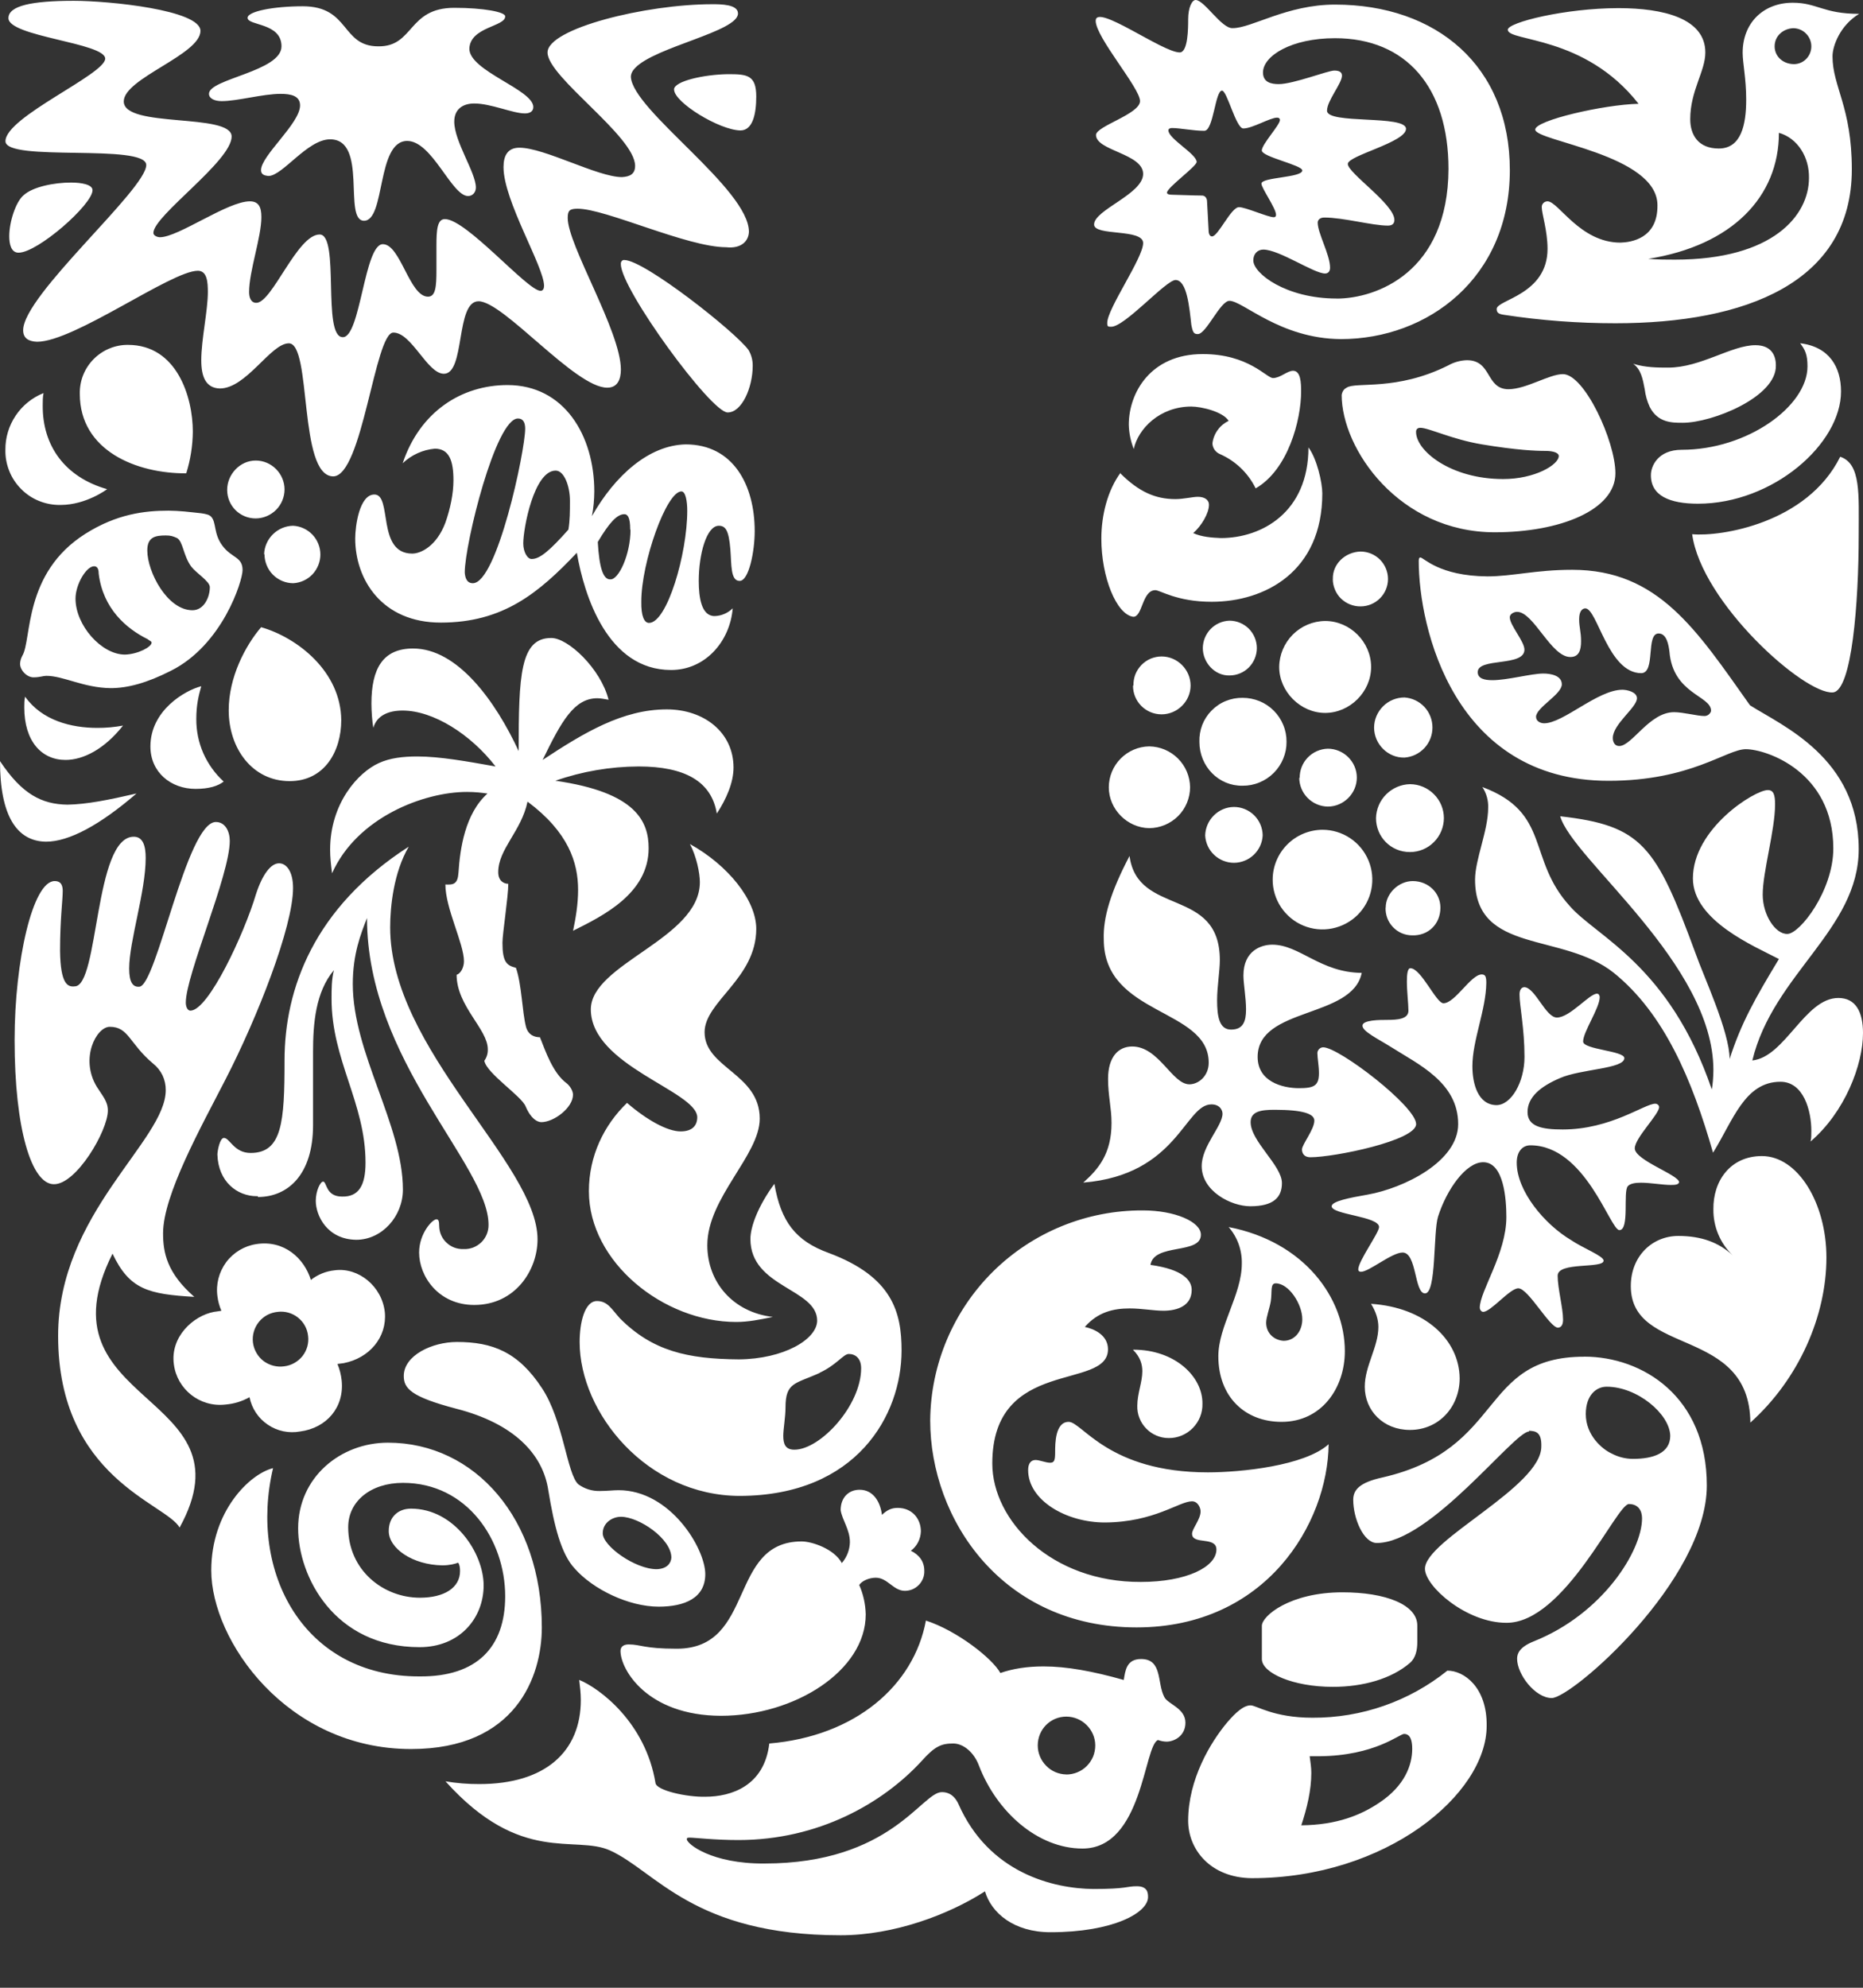<svg width="30" height="32" viewBox="0 0 30 32" fill="none" xmlns="http://www.w3.org/2000/svg">
<rect x="0" y="0" width="30" height="32" fill="#333333" stroke="none"/>
<path d="M27.249 8.6C27.398 9.7 29.056 11.184 29.516 11.147C29.82 11.121 29.931 9.713 29.931 8.601C29.931 7.968 29.97 7.464 29.633 7.353C29.1 8.428 27.702 8.643 27.249 8.6ZM27.343 8.109C28.547 8.109 29.646 7.149 29.646 6.302C29.646 5.913 29.46 5.582 28.988 5.526C29.069 5.633 29.106 5.708 29.106 5.899C29.106 6.539 28.137 7.241 27.081 7.241C26.696 7.241 26.585 7.507 26.585 7.643C26.578 7.981 26.888 8.109 27.343 8.109ZM27.088 6.806C26.926 6.806 26.696 6.806 26.566 6.552C26.524 6.461 26.497 6.365 26.485 6.266C26.455 6.104 26.424 5.943 26.299 5.856C26.498 5.918 26.696 5.918 26.864 5.918C27.386 5.918 27.883 5.557 28.267 5.557C28.523 5.557 28.597 5.72 28.597 5.882C28.61 6.391 27.571 6.806 27.1 6.806H27.088ZM1.203 15.879C1.594 15.879 1.515 13.47 2.154 13.47C2.303 13.47 2.346 13.619 2.346 13.811C2.346 14.357 2.08 15.152 2.08 15.593C2.08 15.816 2.141 15.892 2.241 15.885C2.52 15.885 3.004 13.233 3.476 13.233C3.626 13.233 3.7 13.383 3.7 13.537C3.7 14.09 2.992 15.692 2.992 16.14C2.992 16.214 3.023 16.27 3.066 16.27C3.358 16.27 3.936 15.022 4.122 14.395C4.228 14.07 4.364 13.898 4.494 13.898C4.612 13.898 4.719 14.028 4.719 14.295C4.719 14.922 4.141 16.388 3.632 17.376C3.24 18.139 2.626 19.238 2.626 19.854C2.626 20.164 2.687 20.492 3.129 20.878C2.389 20.834 2.085 20.76 1.812 20.182C0.576 22.641 4.097 22.406 2.892 24.592C2.675 24.2 0.936 23.796 0.936 21.505C0.936 19.524 2.669 18.369 2.669 17.549C2.67 17.467 2.652 17.386 2.617 17.311C2.581 17.237 2.529 17.172 2.464 17.121C2.08 16.798 2.073 16.53 1.768 16.53C1.551 16.53 1.284 17.041 1.558 17.494C1.651 17.643 1.737 17.73 1.737 17.878C1.737 18.203 1.228 19.071 0.867 19.064C0.508 19.064 0.235 18.177 0.235 16.742C0.235 15.47 0.527 14.184 0.88 14.184C0.987 14.184 1.01 14.259 1.01 14.344C1.01 14.494 0.967 14.799 0.967 15.308C0.974 15.848 1.092 15.892 1.203 15.879ZM4.153 19.27C4.637 19.27 5.041 18.909 5.041 18.114V16.934C5.041 16.481 5.08 15.972 5.377 15.618C5.339 15.767 5.339 15.93 5.339 16.078C5.339 17.07 5.886 17.755 5.886 18.717C5.886 19.078 5.781 19.27 5.507 19.263C5.241 19.263 5.265 19.022 5.203 19.022C5.159 19.022 5.085 19.17 5.085 19.332C5.085 19.567 5.265 19.952 5.736 19.959C6.152 19.959 6.488 19.58 6.488 19.151C6.488 18.108 5.681 16.954 5.681 15.841C5.681 15.357 5.81 15.034 5.91 14.779C5.91 17.077 7.867 18.754 7.867 19.716C7.868 19.769 7.858 19.821 7.838 19.87C7.818 19.919 7.788 19.963 7.75 20C7.712 20.036 7.667 20.065 7.618 20.084C7.568 20.102 7.516 20.111 7.463 20.108C7.413 20.11 7.363 20.102 7.315 20.084C7.268 20.066 7.225 20.039 7.189 20.004C7.152 19.97 7.123 19.928 7.103 19.882C7.083 19.836 7.073 19.786 7.072 19.736C7.072 19.654 7.059 19.629 7.028 19.629C6.961 19.629 6.749 19.859 6.749 20.164C6.749 20.548 7.061 21.008 7.637 21.008C8.295 21.008 8.656 20.45 8.656 19.952C8.656 18.735 6.283 16.897 6.283 14.929C6.283 14.594 6.339 14.046 6.582 13.63C5.054 14.612 4.582 15.922 4.582 17.07C4.582 18.065 4.543 18.561 4.035 18.561C3.768 18.561 3.7 18.319 3.606 18.319C3.539 18.319 3.501 18.531 3.501 18.587C3.514 19.022 3.818 19.257 4.135 19.257H4.153V19.27ZM25.168 6.023C24.945 6.023 24.579 6.266 24.287 6.266C23.921 6.26 24.027 5.799 23.622 5.799C23.518 5.802 23.415 5.83 23.324 5.881C22.486 6.302 21.833 6.141 21.685 6.241C21.648 6.26 21.617 6.291 21.605 6.358C21.605 7.228 22.529 8.569 24.07 8.569C25.125 8.569 26.013 8.209 26.013 7.619C26.013 7.105 25.515 6.023 25.168 6.023ZM24.206 7.712C23.356 7.712 22.797 7.253 22.803 6.949C22.803 6.911 22.828 6.887 22.871 6.887C23.008 6.887 23.381 7.074 23.865 7.154C24.43 7.248 24.735 7.259 24.883 7.259C25.032 7.259 25.101 7.297 25.101 7.34C25.101 7.482 24.717 7.712 24.206 7.712ZM4.397 23.635C4.018 23.729 3.402 24.331 3.402 25.281C3.402 26.411 4.62 28.157 6.619 28.157C8.308 28.157 8.725 26.988 8.725 26.2C8.725 24.454 7.65 23.225 6.247 23.225C5.483 23.225 4.801 23.783 4.801 24.604C4.801 25.373 5.378 26.517 6.757 26.517C7.402 26.517 7.788 26.05 7.788 25.523C7.788 25.001 7.315 24.287 6.619 24.287C6.409 24.287 6.26 24.423 6.26 24.648C6.26 24.927 6.644 25.193 7.123 25.2C7.24 25.2 7.333 25.175 7.377 25.157C7.403 25.188 7.408 25.244 7.408 25.293C7.408 25.56 7.154 25.721 6.762 25.721C6.173 25.721 5.607 25.28 5.607 24.585C5.607 24.17 5.968 23.872 6.489 23.872C7.52 23.872 8.135 24.791 8.135 25.697C8.135 26.517 7.681 26.995 6.757 26.988C4.893 26.995 4 25.318 4.397 23.635ZM18.748 27.318C18.63 27.093 18.722 26.708 18.375 26.708C18.139 26.708 18.121 26.895 18.096 27.045C17.592 26.903 17.177 26.827 16.804 26.827C16.537 26.827 16.307 26.864 16.109 26.933C15.979 26.696 15.408 26.25 14.91 26.089C14.717 27.131 13.78 27.95 12.388 28.068C12.308 28.753 11.774 28.925 11.357 28.925C11.059 28.932 10.581 28.826 10.556 28.708C10.396 27.727 9.65 27.175 9.327 27.044C9.34 27.149 9.353 27.262 9.353 27.367C9.353 28.198 8.782 28.721 7.719 28.721C7.536 28.722 7.354 28.707 7.174 28.677C8.39 30.031 9.258 29.534 9.824 29.79C10.563 30.125 11.165 31.155 13.537 31.155C14.4 31.155 15.283 30.82 15.861 30.448C15.964 30.796 16.325 31.106 16.916 31.106C17.922 31.106 18.487 30.794 18.487 30.54C18.487 30.473 18.48 30.366 18.306 30.366C18.132 30.366 18.157 30.41 17.605 30.41C16.965 30.404 15.922 30.156 15.432 29.038C15.344 28.851 15.208 28.851 15.165 28.851C14.842 28.851 14.344 30 12.309 30C11.457 30.006 11.06 29.683 11.06 29.609C11.06 29.596 11.06 29.583 11.103 29.583C11.184 29.583 11.5 29.622 11.892 29.622C13.177 29.622 14.215 29.032 14.842 28.349C15.058 28.106 15.165 28.068 15.351 28.068C15.513 28.068 15.687 28.211 15.766 28.429C16.052 29.169 16.711 29.759 17.431 29.759C18.405 29.759 18.418 28.094 18.648 28.012C18.692 28.028 18.738 28.037 18.785 28.038C18.902 28.038 19.089 27.951 19.089 27.733C19.089 27.497 18.803 27.435 18.748 27.318ZM17.171 28.566C17.048 28.564 16.931 28.514 16.846 28.426C16.76 28.339 16.711 28.222 16.711 28.099C16.711 27.84 16.916 27.635 17.171 27.635C17.425 27.635 17.637 27.845 17.637 28.099C17.637 28.161 17.625 28.222 17.602 28.279C17.578 28.336 17.544 28.387 17.5 28.431C17.457 28.474 17.405 28.509 17.348 28.532C17.292 28.555 17.231 28.567 17.169 28.567L17.171 28.566ZM25.51 21.841C23.809 21.841 24.25 23.33 22.262 23.785C21.896 23.865 21.791 23.983 21.791 24.144C21.791 24.449 21.959 24.84 22.17 24.84C23.033 24.84 24.38 23.045 24.623 23.045V23.033C24.724 23.039 24.827 23.049 24.82 23.287C24.82 23.939 22.946 24.791 22.946 25.255C22.946 25.536 23.611 26.125 24.257 26.125C25.193 26.131 26.032 24.213 26.23 24.213C26.386 24.213 26.442 24.325 26.442 24.443C26.442 24.965 25.808 25.982 24.697 26.424C24.467 26.516 24.43 26.622 24.43 26.703C24.43 26.957 24.722 27.336 24.988 27.336C25.312 27.336 27.485 25.442 27.485 23.914C27.485 22.48 26.447 21.84 25.511 21.84L25.51 21.841ZM26.293 23.486C26.173 23.485 26.056 23.455 25.951 23.399C25.802 23.331 25.536 23.107 25.536 22.765C25.536 22.455 25.71 22.324 25.871 22.324C26.368 22.324 26.888 22.765 26.896 23.113C26.896 23.392 26.627 23.486 26.293 23.486ZM4.259 8.923C4.26 9.046 4.308 9.164 4.394 9.251C4.48 9.338 4.597 9.388 4.72 9.389C4.839 9.383 4.95 9.332 5.032 9.246C5.113 9.159 5.159 9.045 5.159 8.927C5.159 8.808 5.113 8.694 5.032 8.608C4.95 8.522 4.839 8.47 4.72 8.464C4.598 8.466 4.482 8.515 4.395 8.601C4.308 8.686 4.257 8.802 4.253 8.923H4.259ZM3.658 7.886C3.658 8.142 3.862 8.346 4.118 8.346C4.241 8.345 4.358 8.295 4.445 8.209C4.532 8.122 4.581 8.004 4.582 7.881C4.582 7.625 4.372 7.414 4.118 7.414C3.863 7.414 3.658 7.638 3.658 7.886ZM3.241 11.047C2.974 11.116 2.422 11.439 2.422 12.017C2.422 12.432 2.751 12.7 3.149 12.7C3.36 12.7 3.509 12.656 3.602 12.582C3.462 12.454 3.351 12.299 3.274 12.126C3.198 11.952 3.16 11.765 3.161 11.575C3.161 11.346 3.199 11.197 3.241 11.047ZM0.404 11.216C0.391 11.27 0.391 11.333 0.391 11.389C0.391 11.935 0.671 12.234 1.055 12.234C1.341 12.234 1.682 12.06 1.981 11.681C1.844 11.706 1.705 11.719 1.566 11.718C1.149 11.718 0.676 11.6 0.404 11.215V11.216ZM0 12.252C0 13.128 0.267 13.543 0.74 13.55C1.111 13.55 1.608 13.283 2.198 12.774C1.745 12.879 1.397 12.948 1.087 12.954C0.671 12.948 0.354 12.785 0 12.253V12.252ZM2.999 7.62C3.067 7.403 3.103 7.177 3.105 6.949C3.105 6.396 2.851 5.552 2.061 5.552C1.958 5.551 1.856 5.571 1.761 5.611C1.666 5.65 1.579 5.709 1.507 5.782C1.434 5.856 1.377 5.943 1.339 6.039C1.301 6.134 1.283 6.237 1.285 6.34C1.285 7.259 2.204 7.625 2.999 7.62ZM3.583 8.787C3.434 8.588 3.489 8.408 3.397 8.315C3.341 8.259 3.179 8.259 2.969 8.234C2.884 8.226 2.799 8.222 2.713 8.221C2.335 8.221 1.882 8.272 1.372 8.595C0.373 9.228 0.515 10.296 0.36 10.556C0.338 10.596 0.325 10.641 0.323 10.686C0.323 10.793 0.44 10.911 0.547 10.904C0.64 10.904 0.696 10.88 0.745 10.88C1.024 10.88 1.342 11.072 1.782 11.078C2.05 11.078 2.36 10.998 2.751 10.799C3.583 10.384 3.906 9.352 3.906 9.178C3.906 8.961 3.732 8.986 3.583 8.787ZM2.012 10.538C1.633 10.538 1.216 10.066 1.216 9.637C1.216 9.408 1.39 9.116 1.515 9.116C1.559 9.116 1.589 9.147 1.589 9.234C1.658 9.8 2.037 10.122 2.378 10.29C2.416 10.322 2.441 10.322 2.441 10.346C2.441 10.414 2.222 10.532 2.012 10.538ZM3.099 9.824C2.695 9.824 2.372 9.209 2.372 8.861C2.372 8.644 2.502 8.62 2.67 8.62C2.751 8.62 2.787 8.633 2.851 8.662C2.949 8.718 2.949 8.943 3.08 9.122C3.161 9.228 3.379 9.358 3.379 9.452C3.379 9.613 3.286 9.824 3.099 9.824ZM4.205 10.097C3.949 10.396 3.683 10.904 3.683 11.433C3.683 12.053 4.067 12.575 4.664 12.575C5.229 12.575 5.495 12.091 5.495 11.594C5.49 10.811 4.789 10.264 4.205 10.097ZM1.725 7.875C1.725 7.875 1.39 8.129 0.975 8.129C0.858 8.131 0.741 8.11 0.632 8.066C0.523 8.023 0.424 7.957 0.342 7.874C0.259 7.791 0.193 7.693 0.15 7.584C0.106 7.475 0.084 7.358 0.087 7.241C0.085 7.045 0.143 6.853 0.253 6.69C0.362 6.527 0.519 6.401 0.701 6.328C0.688 6.396 0.688 6.452 0.688 6.527C0.683 7.179 1.048 7.682 1.725 7.875ZM22.127 11.712C22.127 11.979 22.35 12.203 22.617 12.196C22.74 12.187 22.854 12.132 22.938 12.042C23.021 11.953 23.067 11.834 23.067 11.712C23.067 11.589 23.021 11.471 22.938 11.381C22.854 11.291 22.74 11.237 22.617 11.228C22.488 11.228 22.365 11.278 22.273 11.369C22.181 11.46 22.128 11.583 22.127 11.712ZM22.158 13.171C22.158 13.47 22.394 13.717 22.704 13.717C22.849 13.717 22.988 13.66 23.09 13.557C23.192 13.455 23.25 13.317 23.251 13.172C23.251 13.027 23.194 12.888 23.091 12.786C22.989 12.683 22.851 12.625 22.706 12.624C22.562 12.627 22.424 12.686 22.322 12.788C22.22 12.889 22.161 13.027 22.158 13.171ZM20.494 14.158C20.493 14.316 20.54 14.472 20.628 14.604C20.716 14.736 20.841 14.84 20.988 14.901C21.134 14.962 21.296 14.978 21.451 14.947C21.607 14.916 21.75 14.84 21.863 14.728C21.975 14.616 22.052 14.473 22.083 14.317C22.114 14.161 22.098 13.999 22.037 13.853C21.976 13.706 21.873 13.581 21.741 13.493C21.609 13.405 21.453 13.358 21.295 13.358C21.083 13.36 20.88 13.444 20.73 13.594C20.58 13.744 20.495 13.946 20.494 14.158ZM20.922 12.519C20.922 12.642 20.971 12.759 21.057 12.846C21.143 12.933 21.259 12.983 21.382 12.985C21.636 12.985 21.849 12.774 21.849 12.518C21.849 12.262 21.636 12.053 21.382 12.053C21.259 12.056 21.143 12.108 21.058 12.196C20.973 12.285 20.927 12.403 20.929 12.526L20.922 12.519ZM19.407 13.451C19.414 13.57 19.465 13.681 19.552 13.763C19.638 13.844 19.752 13.89 19.871 13.89C19.989 13.889 20.103 13.844 20.189 13.762C20.275 13.68 20.327 13.569 20.333 13.45C20.332 13.327 20.282 13.21 20.195 13.124C20.107 13.038 19.989 12.99 19.867 12.991C19.746 12.993 19.63 13.043 19.545 13.129C19.459 13.215 19.41 13.33 19.407 13.451ZM20.599 10.737C20.599 11.134 20.942 11.477 21.339 11.477C21.736 11.477 22.079 11.139 22.079 10.737C22.079 10.335 21.741 9.997 21.339 9.997C21.143 9.999 20.956 10.078 20.818 10.216C20.68 10.355 20.601 10.541 20.599 10.737ZM21.462 9.322C21.462 9.38 21.474 9.438 21.497 9.492C21.519 9.546 21.552 9.595 21.594 9.636C21.636 9.676 21.685 9.709 21.739 9.73C21.794 9.752 21.852 9.763 21.91 9.762C22.027 9.762 22.139 9.715 22.222 9.632C22.304 9.55 22.351 9.438 22.351 9.321C22.351 9.204 22.304 9.092 22.222 9.009C22.139 8.926 22.027 8.88 21.91 8.879C21.662 8.886 21.456 9.079 21.463 9.321L21.462 9.322ZM19.369 10.433C19.369 10.668 19.563 10.88 19.798 10.874C19.915 10.874 20.027 10.828 20.11 10.745C20.192 10.662 20.239 10.55 20.239 10.433C20.239 10.316 20.192 10.204 20.11 10.121C20.027 10.039 19.915 9.992 19.798 9.992C19.683 9.996 19.575 10.044 19.495 10.126C19.415 10.209 19.37 10.319 19.369 10.433ZM19.314 11.942C19.314 12.339 19.625 12.656 20.009 12.649C20.103 12.65 20.195 12.632 20.281 12.596C20.367 12.561 20.445 12.509 20.511 12.443C20.577 12.377 20.629 12.299 20.664 12.213C20.7 12.127 20.718 12.035 20.717 11.942C20.718 11.848 20.7 11.756 20.664 11.67C20.629 11.584 20.577 11.506 20.511 11.44C20.445 11.374 20.367 11.322 20.281 11.287C20.195 11.252 20.103 11.234 20.009 11.234C19.917 11.233 19.825 11.25 19.739 11.285C19.653 11.32 19.575 11.373 19.51 11.439C19.445 11.505 19.394 11.584 19.36 11.67C19.327 11.757 19.311 11.849 19.314 11.942ZM17.855 12.674C17.855 13.028 18.153 13.327 18.506 13.332C18.68 13.331 18.847 13.261 18.971 13.138C19.094 13.015 19.163 12.848 19.164 12.674C19.162 12.5 19.092 12.334 18.969 12.211C18.846 12.088 18.68 12.018 18.506 12.016C18.333 12.018 18.168 12.089 18.046 12.212C17.924 12.335 17.856 12.501 17.855 12.674ZM18.245 11.041C18.245 11.295 18.451 11.5 18.705 11.5C18.959 11.5 19.172 11.29 19.172 11.036C19.172 10.781 18.961 10.568 18.705 10.568C18.644 10.568 18.584 10.581 18.528 10.604C18.473 10.628 18.422 10.663 18.38 10.706C18.338 10.75 18.305 10.801 18.282 10.858C18.261 10.915 18.25 10.975 18.252 11.036H18.245V11.041ZM22.314 14.612C22.314 14.382 22.524 14.184 22.749 14.184C23.003 14.184 23.195 14.376 23.195 14.612C23.195 14.879 22.997 15.066 22.741 15.058C22.683 15.058 22.626 15.046 22.573 15.024C22.52 15.001 22.472 14.968 22.432 14.926C22.392 14.884 22.36 14.835 22.34 14.781C22.32 14.727 22.31 14.67 22.312 14.612H22.314ZM22.704 26.771C22.798 26.69 22.823 26.56 22.823 26.435V26.169C22.823 25.833 22.314 25.634 21.618 25.634C20.774 25.634 20.32 26.013 20.32 26.174V26.709C20.32 26.933 20.823 27.156 21.462 27.156C21.953 27.156 22.407 27.026 22.704 26.771ZM23.307 26.895C22.691 27.39 21.924 27.657 21.134 27.653C20.507 27.653 20.233 27.454 20.139 27.454C20.023 27.454 19.898 27.571 19.767 27.722C19.494 28.044 19.133 28.646 19.133 29.311C19.133 29.77 19.488 30.23 20.159 30.236C22.327 30.236 23.94 28.882 23.94 27.783C23.947 27.16 23.573 26.894 23.307 26.895ZM22.214 29.019C21.922 29.217 21.531 29.38 20.955 29.385C21.047 29.106 21.116 28.82 21.116 28.541C21.116 28.447 21.103 28.38 21.09 28.273H21.239C22.146 28.267 22.544 27.907 22.611 27.914C22.667 27.914 22.741 27.945 22.741 28.155C22.741 28.41 22.624 28.746 22.214 29.019ZM23.71 17.164C23.71 17.443 23.797 17.785 24.096 17.791C24.337 17.791 24.549 17.418 24.549 17.015C24.549 16.55 24.469 16.196 24.469 16.009C24.469 15.928 24.505 15.892 24.549 15.892C24.723 15.903 24.89 16.381 25.071 16.381C25.281 16.381 25.593 15.997 25.716 15.997C25.754 15.997 25.76 16.04 25.76 16.053C25.76 16.227 25.493 16.611 25.493 16.767C25.493 16.897 26.157 16.916 26.157 17.034C26.157 17.208 25.456 17.208 25.12 17.356C24.797 17.494 24.598 17.668 24.598 17.903C24.598 18.138 24.835 18.183 25.164 18.183C25.941 18.183 26.481 17.768 26.655 17.768C26.691 17.768 26.717 17.797 26.717 17.822C26.717 17.94 26.325 18.319 26.325 18.487C26.325 18.679 27.039 18.915 27.039 19.033C27.026 19.071 26.983 19.076 26.903 19.076C26.773 19.076 26.579 19.04 26.425 19.04C26.331 19.04 26.251 19.053 26.213 19.096C26.133 19.183 26.244 19.803 26.077 19.803C25.928 19.803 25.53 18.438 24.643 18.438C24.513 18.438 24.424 18.543 24.424 18.717C24.424 19.176 24.872 19.71 25.301 19.965C25.493 20.095 25.823 20.22 25.823 20.294C25.823 20.43 25.083 20.307 25.083 20.537C25.083 20.742 25.17 21.057 25.17 21.244C25.17 21.3 25.157 21.369 25.089 21.374C24.953 21.374 24.611 20.74 24.449 20.74C24.313 20.74 24.008 21.119 23.884 21.119C23.853 21.119 23.829 21.083 23.829 21.052C23.829 20.785 24.257 20.182 24.257 19.593C24.257 19.312 24.219 18.71 23.884 18.71C23.605 18.71 23.295 19.151 23.157 19.586C23.077 19.841 23.133 20.822 22.947 20.822C22.773 20.822 22.817 20.164 22.586 20.164C22.412 20.164 22.046 20.474 21.916 20.474C21.89 20.474 21.872 20.461 21.872 20.437C21.872 20.3 22.207 19.847 22.207 19.754C22.207 19.58 21.444 19.555 21.444 19.419C21.444 19.337 21.742 19.281 22.022 19.232C22.611 19.127 23.481 18.698 23.481 18.096C23.481 17.425 22.836 17.133 22.407 16.86C22.189 16.723 21.94 16.606 21.94 16.512C21.94 16.419 22.22 16.419 22.332 16.419C22.506 16.419 22.68 16.406 22.68 16.27C22.68 16.164 22.655 15.959 22.655 15.798C22.655 15.68 22.668 15.587 22.711 15.587C22.885 15.587 23.126 16.151 23.244 16.151C23.431 16.151 23.686 15.687 23.86 15.687C23.916 15.687 23.934 15.718 23.934 15.823C23.929 16.258 23.71 16.749 23.71 17.164ZM18.189 13.78C18.319 14.761 19.643 14.27 19.643 15.457C19.643 15.631 19.599 15.885 19.599 16.102C19.599 16.357 19.631 16.575 19.824 16.575C20.023 16.575 20.065 16.437 20.065 16.25C20.065 16.063 20.023 15.835 20.023 15.705C20.023 15.301 20.313 15.208 20.487 15.208C20.929 15.208 21.258 15.656 21.928 15.662C21.779 16.401 20.252 16.207 20.252 17.015C20.252 17.412 20.649 17.518 20.917 17.518C21.158 17.518 21.239 17.481 21.239 17.276C21.239 17.159 21.214 17.034 21.214 16.952C21.214 16.91 21.252 16.86 21.308 16.86C21.562 16.86 22.804 17.811 22.804 18.096C22.804 18.362 21.488 18.63 21.103 18.63C20.986 18.63 20.966 18.549 20.966 18.505C20.966 18.424 21.165 18.183 21.165 18.04C21.165 17.934 20.991 17.866 20.525 17.866C20.308 17.866 20.139 17.891 20.139 18.065C20.139 18.375 20.643 18.761 20.643 19.046C20.643 19.276 20.507 19.419 20.134 19.419C19.823 19.419 19.351 19.176 19.351 18.772C19.351 18.449 19.686 18.127 19.686 17.929C19.686 17.872 19.643 17.779 19.507 17.779C19.079 17.779 18.961 18.915 17.444 19.038C17.687 18.822 17.899 18.574 17.899 18.078C17.899 17.835 17.843 17.637 17.843 17.369C17.843 17.021 18.004 16.847 18.232 16.847C18.662 16.847 18.874 17.456 19.153 17.456C19.302 17.456 19.464 17.32 19.464 17.108C19.464 16.225 17.774 16.357 17.774 15.122C17.761 14.773 17.886 14.356 18.189 13.78ZM22.078 20.99C22.158 21.119 22.196 21.244 22.196 21.362C22.196 21.685 21.977 21.989 21.977 22.324C21.977 22.71 22.276 23.02 22.704 23.02C23.177 23.02 23.505 22.641 23.505 22.189C23.499 21.566 22.941 21.045 22.078 20.99ZM18.245 21.73C18.363 21.846 18.395 21.965 18.395 22.076C18.395 22.25 18.314 22.436 18.314 22.629C18.312 22.697 18.323 22.764 18.348 22.827C18.372 22.89 18.409 22.948 18.456 22.996C18.503 23.045 18.559 23.084 18.621 23.11C18.683 23.137 18.75 23.151 18.818 23.151C18.89 23.152 18.962 23.138 19.029 23.11C19.096 23.082 19.157 23.041 19.207 22.99C19.258 22.938 19.298 22.877 19.325 22.81C19.352 22.742 19.365 22.67 19.363 22.598C19.369 22.163 18.922 21.728 18.252 21.728L18.245 21.73ZM18.526 20.363C19.059 20.437 19.19 20.617 19.19 20.765C19.19 21.021 18.961 21.101 18.736 21.101C18.575 21.101 18.388 21.064 18.191 21.064C17.935 21.064 17.681 21.119 17.469 21.362C17.618 21.393 17.842 21.492 17.842 21.722C17.842 22.393 15.979 21.84 15.979 23.56C15.979 24.479 16.929 25.473 18.37 25.467C19.11 25.467 19.588 25.224 19.588 24.945C19.588 24.728 19.196 24.876 19.196 24.691C19.196 24.61 19.333 24.461 19.333 24.331C19.333 24.275 19.289 24.169 19.196 24.169C18.985 24.169 18.593 24.504 17.794 24.51C17.165 24.51 16.556 24.151 16.556 23.666C16.556 23.56 16.601 23.504 16.675 23.504C16.743 23.504 16.837 23.548 16.911 23.548C16.98 23.548 16.991 23.504 16.991 23.374C16.991 23.244 16.991 22.89 17.209 22.89C17.427 22.89 17.848 23.703 19.451 23.703C19.978 23.703 21.009 23.599 21.395 23.25C21.382 24.522 20.389 26.199 18.302 26.199C16.141 26.199 14.979 24.461 14.979 22.865C14.987 21.963 15.352 21.101 15.994 20.467C16.637 19.834 17.504 19.481 18.406 19.486C18.916 19.486 19.338 19.667 19.338 19.878C19.338 20.2 18.582 20.008 18.526 20.363ZM19.785 19.754C19.927 19.917 20.002 20.127 19.997 20.343C19.997 20.84 19.619 21.349 19.619 21.833C19.619 22.486 20.047 22.89 20.637 22.89C21.283 22.89 21.656 22.344 21.656 21.753C21.656 20.896 21.003 19.99 19.786 19.754H19.785ZM20.668 21.585C20.507 21.573 20.389 21.456 20.389 21.293C20.389 21.206 20.444 21.064 20.463 20.952C20.488 20.796 20.45 20.66 20.543 20.66C20.755 20.66 20.971 20.996 20.971 21.238C20.971 21.424 20.855 21.585 20.668 21.585ZM11.041 7.154C10.451 7.167 9.905 7.651 9.532 8.309C9.557 8.178 9.569 8.045 9.57 7.912C9.57 7.011 9.086 6.199 8.172 6.199C7.433 6.199 6.762 6.627 6.484 7.458C6.626 7.323 6.809 7.24 7.003 7.223C7.235 7.223 7.302 7.421 7.302 7.732C7.302 7.942 7.253 8.185 7.172 8.415C7.029 8.794 6.775 8.912 6.639 8.912C6.061 8.912 6.322 7.961 6.029 7.961C5.787 7.961 5.72 8.47 5.72 8.669C5.72 9.327 6.148 10.023 7.098 10.023C8.104 10.023 8.675 9.545 9.289 8.899C9.408 9.595 9.787 10.786 10.806 10.786C11.357 10.786 11.755 10.327 11.799 9.793C11.721 9.87 11.616 9.915 11.507 9.918C11.295 9.918 11.252 9.619 11.252 9.352C11.252 8.923 11.377 8.464 11.575 8.464C11.681 8.464 11.736 8.533 11.761 8.843C11.781 9.086 11.761 9.352 11.91 9.352C12.06 9.352 12.153 8.874 12.153 8.551C12.153 7.806 11.805 7.154 11.041 7.154ZM7.614 9.389C7.514 9.389 7.489 9.296 7.484 9.215C7.484 8.761 7.98 6.737 8.341 6.737C8.426 6.737 8.457 6.806 8.457 6.9C8.457 7.259 8.004 9.389 7.614 9.389ZM9.153 8.526C8.855 8.861 8.694 8.999 8.564 8.999C8.495 9.004 8.426 8.887 8.426 8.749C8.426 8.502 8.6 7.576 8.948 7.576C9.086 7.576 9.178 7.83 9.178 8.06C9.178 8.234 9.178 8.376 9.153 8.526ZM9.83 9.327C9.713 9.334 9.65 9.142 9.626 8.725C9.811 8.415 9.936 8.278 10.054 8.278C10.103 8.278 10.148 8.321 10.148 8.52V8.526H10.153C10.153 8.93 9.961 9.334 9.83 9.327ZM10.451 10.028C10.377 10.028 10.322 9.924 10.327 9.682C10.327 9.055 10.73 7.911 10.973 7.911C11.041 7.911 11.067 8.073 11.067 8.222C11.067 8.917 10.742 10.028 10.451 10.028ZM8.874 10.271C8.377 10.271 8.352 10.873 8.352 12.091C7.98 11.29 7.371 10.44 6.652 10.44C6.166 10.44 5.981 10.762 5.981 11.328C5.981 11.444 5.994 11.626 6.012 11.717C6.067 11.52 6.253 11.439 6.483 11.439C6.98 11.439 7.582 11.823 7.98 12.339C7.525 12.258 7.085 12.178 6.719 12.178C6.489 12.178 6.278 12.203 6.104 12.283C5.769 12.432 5.316 12.93 5.316 13.681C5.316 13.798 5.329 13.916 5.347 14.059C5.749 13.159 6.824 12.749 7.52 12.749C7.656 12.749 7.756 12.762 7.85 12.775C7.489 13.097 7.408 13.662 7.383 14.047C7.371 14.233 7.303 14.246 7.172 14.239C7.172 14.625 7.471 15.19 7.471 15.475C7.471 15.58 7.415 15.674 7.353 15.693C7.353 16.196 7.855 16.568 7.855 16.891C7.858 16.958 7.838 17.023 7.799 17.077C7.837 17.282 8.396 17.643 8.464 17.811C8.551 18.016 8.656 18.065 8.718 18.065C8.917 18.065 9.227 17.835 9.227 17.623C9.227 17.556 9.171 17.474 9.123 17.438C8.905 17.276 8.786 16.929 8.695 16.698C8.613 16.698 8.508 16.668 8.47 16.53C8.408 16.289 8.402 15.848 8.308 15.58C8.16 15.544 8.091 15.488 8.091 15.178C8.091 15.029 8.185 14.438 8.185 14.228C8.116 14.228 8.023 14.184 8.023 14.041C8.023 13.668 8.395 13.383 8.495 12.905C9.153 13.396 9.309 13.885 9.309 14.326C9.309 14.556 9.271 14.781 9.228 14.984C9.713 14.743 10.445 14.382 10.445 13.655C10.445 13.227 10.246 12.755 8.943 12.569C9.374 12.418 9.827 12.341 10.284 12.339C11.023 12.339 11.457 12.575 11.543 13.097C11.694 12.867 11.812 12.6 11.812 12.357C11.812 11.792 11.339 11.42 10.737 11.42C10.029 11.42 9.408 11.792 8.738 12.234C9.042 11.607 9.247 11.241 9.619 11.241C9.675 11.241 9.736 11.254 9.8 11.265C9.675 10.768 9.147 10.266 8.874 10.271ZM28.372 18.611C28.951 18.611 29.411 19.369 29.411 20.244C29.411 21.182 28.969 22.201 28.186 22.902C28.174 21.344 26.261 21.84 26.261 20.704C26.261 20.22 26.609 19.897 27.026 19.897C27.398 19.897 27.678 20.002 27.901 20.208C27.801 20.113 27.723 19.998 27.669 19.87C27.616 19.743 27.589 19.606 27.591 19.468C27.584 19.014 27.862 18.611 28.372 18.611ZM19.785 6.775C19.692 6.626 19.344 6.545 19.183 6.545C18.674 6.545 18.326 6.905 18.257 7.228C18.208 7.103 18.18 6.971 18.177 6.837C18.177 6.328 18.524 5.7 19.368 5.7C20.108 5.7 20.394 6.086 20.499 6.086C20.616 6.086 20.729 5.969 20.822 5.969C20.945 5.969 20.952 6.16 20.952 6.302C20.952 6.762 20.742 7.563 20.22 7.862C20.099 7.615 19.894 7.419 19.642 7.309C19.608 7.294 19.578 7.27 19.557 7.239C19.536 7.208 19.524 7.172 19.524 7.135C19.534 7.058 19.563 6.985 19.609 6.922C19.654 6.859 19.715 6.809 19.785 6.775ZM18.04 7.619C18.339 7.917 18.605 8.035 18.928 8.035C19.058 8.035 19.207 7.998 19.288 7.998C19.393 7.998 19.468 8.042 19.468 8.128C19.468 8.259 19.35 8.465 19.214 8.582C19.35 8.644 19.512 8.656 19.66 8.662C20.319 8.662 21.07 8.247 21.07 7.203C21.206 7.384 21.293 7.768 21.293 7.943C21.293 9.203 20.369 9.688 19.511 9.688C18.953 9.688 18.68 9.501 18.605 9.501C18.388 9.501 18.4 9.942 18.245 9.929C17.978 9.887 17.735 9.296 17.735 8.67C17.735 8.296 17.835 7.893 18.047 7.607H18.04V7.619ZM8.135 0.262C8.135 0.193 7.788 0.126 7.315 0.126C6.563 0.126 6.67 0.753 6.092 0.746C5.49 0.746 5.638 0.101 4.875 0.101C4.408 0.101 3.987 0.182 3.987 0.287C3.987 0.417 4.533 0.362 4.533 0.746C4.533 1.15 3.365 1.268 3.365 1.51C3.365 1.585 3.453 1.628 3.57 1.628C3.826 1.628 4.229 1.511 4.52 1.511C4.682 1.511 4.832 1.541 4.832 1.697C4.832 1.989 4.203 2.504 4.203 2.74C4.203 2.814 4.266 2.827 4.322 2.833C4.551 2.833 4.949 2.243 5.316 2.243C5.93 2.243 5.521 3.548 5.861 3.554C6.21 3.554 6.061 2.269 6.557 2.269C6.961 2.269 7.271 3.156 7.538 3.156C7.607 3.156 7.663 3.1 7.663 3.019C7.663 2.777 7.315 2.28 7.315 1.958C7.315 1.759 7.451 1.666 7.638 1.666C7.906 1.666 8.259 1.826 8.452 1.826C8.52 1.826 8.588 1.802 8.588 1.723C8.588 1.442 7.558 1.144 7.558 0.784C7.571 0.43 8.142 0.43 8.135 0.262ZM10.855 1.442C10.855 1.647 11.582 2.094 11.923 2.1C12.122 2.1 12.178 1.833 12.178 1.554C12.178 1.206 12.029 1.194 11.723 1.194C11.339 1.199 10.854 1.306 10.854 1.441L10.855 1.442ZM12.06 3.733C12.06 3.038 10.184 1.777 10.159 1.237C10.159 1.188 10.185 1.137 10.228 1.094C10.55 0.753 11.884 0.509 11.884 0.217C11.884 0.068 11.605 0.068 11.469 0.068C10.394 0.068 8.817 0.46 8.817 0.845C8.817 1.242 10.227 2.193 10.227 2.67C10.227 2.8 10.146 2.844 10.015 2.851C9.624 2.851 8.768 2.378 8.364 2.378C8.177 2.378 8.108 2.503 8.108 2.69C8.108 3.235 8.761 4.292 8.761 4.602C8.761 4.638 8.748 4.682 8.705 4.682C8.494 4.682 7.512 3.527 7.164 3.527C7.041 3.527 7.028 3.701 7.028 3.955V4.347C7.028 4.614 7.015 4.776 6.892 4.776C6.593 4.776 6.45 3.931 6.165 3.931C5.866 3.931 5.805 5.434 5.52 5.428C5.183 5.428 5.476 3.775 5.147 3.775C4.786 3.775 4.383 4.875 4.128 4.875C4.035 4.875 4.011 4.781 4.011 4.701C4.011 4.366 4.209 3.818 4.209 3.496C4.209 3.335 4.166 3.241 4.023 3.241C3.662 3.241 2.874 3.819 2.576 3.819C2.533 3.819 2.47 3.793 2.47 3.75C2.47 3.471 3.73 2.595 3.73 2.198C3.73 1.813 1.993 2.068 1.993 1.633C1.993 1.26 3.228 0.881 3.228 0.497C3.228 0.161 1.756 0.013 1.19 0.013C0.509 0.013 0.136 0.093 0.136 0.292C0.136 0.591 1.694 0.689 1.694 0.944C1.694 1.198 0.088 1.882 0.088 2.273C0.088 2.614 2.355 2.304 2.355 2.657C2.354 3.051 0.373 4.751 0.373 5.316C0.373 5.446 0.46 5.496 0.596 5.502C1.198 5.502 2.757 4.359 3.186 4.359C3.335 4.359 3.347 4.54 3.347 4.701C3.347 5.006 3.241 5.465 3.241 5.8C3.241 6.067 3.315 6.247 3.54 6.254C3.968 6.254 4.359 5.527 4.651 5.527C5.024 5.527 4.801 7.663 5.365 7.669C5.836 7.669 6.036 5.354 6.334 5.354C6.631 5.354 6.88 6.017 7.148 6.017C7.495 6.017 7.333 4.85 7.706 4.85C8.109 4.85 9.265 6.247 9.78 6.241C9.941 6.241 9.998 6.112 9.998 5.949C9.998 5.334 9.142 3.95 9.142 3.509C9.142 3.391 9.171 3.36 9.302 3.36C9.756 3.36 11.065 3.98 11.694 3.98C11.929 4.006 12.053 3.889 12.06 3.733ZM1.49 3.062C1.49 3.292 0.608 4.068 0.299 4.068C0.18 4.068 0.149 3.932 0.149 3.802C0.149 3.572 0.254 3.249 0.379 3.144C0.528 3.006 0.875 2.939 1.142 2.939C1.311 2.939 1.49 2.97 1.49 3.062ZM9.998 4.255C9.998 4.653 11.452 6.646 11.718 6.64C11.948 6.64 12.121 6.236 12.121 5.888C12.122 5.799 12.099 5.711 12.053 5.634C11.842 5.342 10.376 4.186 10.054 4.186C10.023 4.181 9.992 4.212 9.998 4.255ZM29.938 0.223C29.36 0.223 29.261 0.044 28.869 0.044C28.398 0.044 28.062 0.366 28.062 0.85C28.062 1.013 28.119 1.266 28.119 1.603C28.119 2.012 28.037 2.391 27.678 2.391C27.348 2.391 27.218 2.173 27.218 1.919C27.218 1.459 27.461 1.149 27.461 0.845C27.461 0.292 26.777 0.131 26.063 0.131C25.206 0.131 24.28 0.361 24.28 0.478C24.28 0.676 25.516 0.559 26.386 1.671C25.821 1.684 24.722 1.938 24.722 2.086C24.722 2.273 26.69 2.485 26.69 3.304C26.696 3.844 26.261 3.901 26.094 3.906C25.442 3.906 25.094 3.241 24.92 3.241C24.908 3.241 24.896 3.243 24.884 3.248C24.873 3.252 24.862 3.259 24.854 3.268C24.845 3.277 24.838 3.287 24.833 3.299C24.829 3.31 24.827 3.323 24.827 3.335C24.827 3.44 24.92 3.714 24.92 4.006C24.92 4.745 24.101 4.825 24.101 4.974C24.101 5.03 24.126 5.055 24.218 5.068C24.812 5.159 25.412 5.204 26.013 5.204C28.106 5.204 29.82 4.551 29.82 2.726C29.82 1.72 29.509 1.397 29.509 0.906C29.509 0.745 29.627 0.41 29.938 0.223ZM26.97 4.18C26.84 4.18 26.69 4.18 26.542 4.167C27.894 3.952 28.646 3.167 28.646 2.138C28.951 2.225 29.137 2.535 29.13 2.865C29.13 3.466 28.554 4.18 26.97 4.18ZM28.876 1.032C28.708 1.026 28.577 0.907 28.577 0.746C28.577 0.578 28.715 0.461 28.876 0.454C28.953 0.454 29.028 0.485 29.082 0.54C29.137 0.595 29.168 0.669 29.168 0.746C29.168 0.907 29.038 1.039 28.876 1.032ZM29.603 16.066C29.063 16.066 28.746 17.016 28.218 17.072C28.553 15.681 29.931 14.967 29.931 13.669C29.931 12.197 28.695 11.683 28.18 11.354C27.317 10.136 26.703 9.173 25.318 9.173C24.728 9.173 24.356 9.279 23.952 9.279C23.169 9.273 22.926 8.974 22.871 8.974C22.858 8.974 22.846 8.987 22.846 9.03C22.846 10.105 23.412 12.57 25.902 12.57C27.231 12.57 27.802 12.061 28.113 12.061C28.447 12.061 29.522 12.427 29.522 13.658C29.522 14.339 28.982 15.035 28.782 15.035C28.59 15.041 28.385 14.731 28.385 14.402C28.385 14.036 28.584 13.364 28.584 12.949C28.584 12.793 28.559 12.719 28.467 12.719C28.255 12.719 27.261 13.34 27.261 14.141C27.261 14.825 28.267 15.24 28.646 15.439C28.267 16.066 28.037 16.47 27.852 17.049C27.852 16.612 27.436 15.724 27.305 15.352C26.665 13.612 26.442 13.29 25.124 13.141C25.324 13.837 27.591 15.514 27.591 17.228C27.591 17.333 27.578 17.482 27.565 17.539C26.883 15.539 25.708 15.079 25.28 14.588C24.585 13.825 24.981 13.085 23.87 12.67C23.936 12.769 23.969 12.886 23.964 13.005C23.964 13.371 23.753 13.837 23.753 14.16C23.753 15.365 25.168 15.004 25.989 15.663C26.796 16.315 27.248 17.377 27.585 18.557C27.907 18.041 28.093 17.415 28.671 17.415C29.043 17.415 29.168 17.879 29.168 18.203C29.168 18.271 29.168 18.332 29.155 18.377C29.708 17.904 30 17.141 30 16.632C30 16.29 29.883 16.066 29.603 16.066ZM27.448 11.527C27.331 11.527 27.106 11.465 26.957 11.465C26.56 11.465 26.281 12.01 26.074 12.01C26 12.01 25.971 11.943 25.971 11.881C25.971 11.657 26.36 11.39 26.36 11.241C26.36 11.137 26.194 11.104 26.126 11.104C25.728 11.104 25.175 11.644 24.865 11.644C24.809 11.644 24.735 11.613 24.735 11.54C24.735 11.39 25.15 11.18 25.15 11.017C25.15 10.874 24.97 10.843 24.852 10.843C24.66 10.843 24.274 10.95 24.032 10.95C23.903 10.95 23.796 10.924 23.796 10.82C23.796 10.582 24.548 10.738 24.548 10.459C24.548 10.323 24.312 10.067 24.312 9.937C24.312 9.888 24.374 9.85 24.43 9.85C24.697 9.85 24.976 10.577 25.287 10.577C25.424 10.577 25.46 10.471 25.46 10.322C25.46 10.172 25.429 10.098 25.429 9.968C25.429 9.832 25.485 9.794 25.529 9.794C25.721 9.794 25.895 10.837 26.43 10.837C26.665 10.832 26.498 10.198 26.709 10.198C26.839 10.198 26.87 10.384 26.883 10.49C26.939 11.173 27.553 11.198 27.553 11.441C27.553 11.465 27.517 11.527 27.448 11.527ZM21.498 0.074C20.722 0.074 20.157 0.453 19.852 0.453C19.673 0.467 19.395 0 19.253 0C19.196 0 19.133 0.117 19.133 0.312C19.133 0.441 19.133 0.844 18.997 0.844C18.718 0.844 17.644 0.049 17.644 0.335C17.644 0.602 18.358 1.416 18.358 1.627C18.358 1.837 17.649 2.03 17.649 2.173C17.649 2.428 18.408 2.472 18.408 2.8C18.408 3.125 17.618 3.378 17.618 3.614C17.618 3.806 18.408 3.676 18.408 3.913C18.408 4.154 17.83 4.968 17.83 5.198C17.83 5.26 17.843 5.26 17.892 5.26C18.109 5.267 18.775 4.508 18.93 4.508C19.115 4.508 19.153 4.955 19.184 5.229C19.209 5.359 19.227 5.378 19.289 5.378C19.425 5.378 19.65 4.843 19.798 4.843C20.016 4.843 20.612 5.453 21.593 5.459C22.99 5.459 24.313 4.477 24.313 2.739C24.313 1.062 23.131 0.074 21.498 0.074ZM19.517 3.806C19.48 3.806 19.462 3.763 19.462 3.702L19.437 3.241C19.437 3.199 19.411 3.148 19.357 3.148C19.22 3.148 18.953 3.135 18.872 3.135C18.817 3.135 18.792 3.123 18.792 3.099C18.803 3.012 19.263 2.683 19.27 2.608C19.27 2.478 18.815 2.235 18.815 2.099C18.815 2.073 18.841 2.061 18.872 2.061C19.002 2.061 19.214 2.106 19.393 2.106C19.542 2.106 19.567 1.459 19.678 1.459C19.76 1.459 19.903 2.068 20.021 2.068C20.169 2.068 20.45 1.894 20.566 1.894C20.592 1.894 20.611 1.907 20.611 1.932C20.611 2.012 20.319 2.322 20.319 2.422C20.319 2.527 20.971 2.657 20.971 2.744C20.971 2.862 20.313 2.851 20.313 2.956C20.313 3.03 20.548 3.353 20.548 3.458C20.548 3.484 20.535 3.497 20.512 3.497C20.418 3.497 20.058 3.335 19.952 3.335C19.823 3.335 19.617 3.806 19.517 3.806ZM21.523 4.806C20.71 4.806 20.182 4.403 20.182 4.192C20.182 4.087 20.251 4.018 20.343 4.018C20.599 4.018 21.157 4.403 21.337 4.403C21.38 4.403 21.418 4.377 21.418 4.31C21.418 4.098 21.219 3.757 21.219 3.583C21.219 3.54 21.257 3.502 21.325 3.502C21.636 3.502 22.094 3.632 22.35 3.632C22.431 3.632 22.454 3.589 22.454 3.54C22.454 3.286 21.704 2.787 21.704 2.639C21.704 2.503 22.641 2.291 22.641 2.074C22.641 1.845 21.369 2.006 21.369 1.782C21.369 1.621 21.61 1.341 21.61 1.218C21.61 1.162 21.567 1.136 21.487 1.136C21.38 1.136 20.829 1.354 20.591 1.354C20.474 1.354 20.338 1.328 20.338 1.167C20.338 0.901 20.791 0.615 21.498 0.615C22.641 0.615 23.325 1.403 23.325 2.72C23.319 4.39 22.157 4.807 21.523 4.807V4.806ZM13.686 24.827C13.683 24.951 13.637 25.069 13.556 25.163C13.432 24.933 13.072 24.815 12.91 24.815C11.718 24.815 12.171 26.542 10.898 26.542C10.364 26.542 10.322 26.473 10.122 26.473C10.041 26.473 9.992 26.511 9.992 26.578C9.992 26.877 10.42 27.617 11.607 27.622C12.798 27.622 13.941 26.895 13.941 25.989C13.937 25.826 13.902 25.665 13.836 25.516C13.88 25.449 13.996 25.399 14.103 25.399C14.289 25.399 14.382 25.603 14.562 25.61C14.605 25.611 14.648 25.604 14.688 25.588C14.727 25.572 14.763 25.548 14.793 25.518C14.824 25.488 14.847 25.451 14.863 25.412C14.879 25.372 14.886 25.329 14.884 25.287C14.884 25.139 14.804 25.032 14.668 24.965C14.717 24.928 14.757 24.881 14.784 24.828C14.812 24.773 14.827 24.714 14.829 24.653C14.829 24.454 14.692 24.275 14.456 24.275C14.352 24.275 14.282 24.312 14.202 24.387C14.177 24.182 14.065 23.983 13.842 23.983C13.668 23.983 13.537 24.106 13.537 24.312C13.563 24.474 13.686 24.623 13.686 24.827ZM9.961 23.99C9.88 23.99 9.775 24.003 9.662 24.003C9.537 24.007 9.415 23.969 9.314 23.896C9.129 23.734 9.073 22.865 8.725 22.344C8.346 21.766 7.93 21.604 7.359 21.604C6.955 21.604 6.502 21.822 6.502 22.151C6.502 22.35 6.614 22.486 7.346 22.678C8.272 22.915 8.743 23.405 8.83 23.995C8.923 24.561 9.035 25.02 9.258 25.255C9.55 25.585 10.122 25.865 10.607 25.865C11.023 25.865 11.357 25.728 11.357 25.342C11.357 24.927 10.793 23.99 9.961 23.99ZM10.576 25.262C10.228 25.262 9.706 24.889 9.706 24.684C9.706 24.51 9.867 24.418 9.998 24.418C10.29 24.418 10.811 24.771 10.811 25.076C10.806 25.157 10.75 25.255 10.576 25.262ZM13.345 20.171C12.811 19.977 12.575 19.667 12.47 19.058C12.209 19.412 12.084 19.747 12.084 19.946C12.084 20.729 13.159 20.742 13.159 21.262C13.153 21.567 12.613 21.878 11.899 21.884C11.067 21.878 10.507 21.748 9.985 21.226C9.849 21.077 9.787 20.945 9.613 20.945C9.414 20.945 9.334 21.293 9.334 21.605C9.334 22.741 10.414 24.082 11.917 24.082C13.793 24.075 14.518 22.784 14.518 21.741C14.518 21.132 14.376 20.555 13.345 20.171ZM12.792 23.338C12.644 23.338 12.613 23.243 12.613 23.113C12.613 23.008 12.649 22.81 12.649 22.659C12.649 22.25 12.805 22.281 13.202 22.101H13.196C13.476 21.971 13.581 21.797 13.668 21.797C13.773 21.797 13.867 21.866 13.867 22.027C13.867 22.629 13.209 23.338 12.792 23.338ZM9.514 16.251C9.514 15.511 11.27 15.116 11.27 14.202C11.27 14.054 11.215 13.786 11.11 13.588C11.725 13.929 12.178 14.494 12.178 14.953C12.178 15.754 11.346 16.122 11.346 16.617C11.346 17.195 12.234 17.282 12.234 18.009C12.234 18.598 11.39 19.281 11.39 20.046C11.39 20.643 11.805 21.126 12.445 21.201C12.234 21.244 12.053 21.282 11.855 21.282C10.686 21.282 9.483 20.319 9.483 19.176C9.483 18.611 9.724 18.114 10.097 17.755C10.42 18.034 10.75 18.214 10.96 18.214C11.147 18.214 11.228 18.121 11.228 17.984C11.215 17.561 9.519 17.159 9.514 16.251ZM6.197 21.126C6.153 20.71 5.775 20.399 5.39 20.45C5.25 20.464 5.116 20.518 5.006 20.605C4.899 20.258 4.577 19.959 4.129 20.028C3.935 20.057 3.76 20.162 3.642 20.32C3.525 20.479 3.474 20.677 3.502 20.872C3.512 20.951 3.533 21.028 3.565 21.101C3.565 21.101 3.496 21.114 3.447 21.119C3.11 21.182 2.738 21.523 2.8 21.965C2.851 22.362 3.215 22.66 3.632 22.611C3.768 22.6 3.899 22.56 4.018 22.493C4.054 22.673 4.159 22.832 4.312 22.935C4.464 23.039 4.651 23.078 4.832 23.045C5.26 22.989 5.546 22.655 5.502 22.225C5.492 22.133 5.47 22.043 5.434 21.958L5.533 21.945C5.948 21.865 6.234 21.528 6.197 21.126ZM4.576 21.996C4.518 22.004 4.458 22.001 4.401 21.986C4.344 21.971 4.29 21.945 4.243 21.91C4.196 21.874 4.157 21.829 4.128 21.777C4.099 21.726 4.08 21.67 4.073 21.611C4.066 21.552 4.071 21.493 4.088 21.436C4.104 21.38 4.132 21.327 4.169 21.281C4.206 21.235 4.252 21.197 4.304 21.169C4.356 21.142 4.413 21.125 4.472 21.119C4.53 21.112 4.588 21.116 4.644 21.132C4.7 21.148 4.752 21.174 4.797 21.21C4.843 21.246 4.881 21.29 4.909 21.341C4.937 21.392 4.955 21.447 4.961 21.505C4.969 21.562 4.964 21.621 4.949 21.677C4.933 21.733 4.907 21.785 4.871 21.831C4.835 21.876 4.79 21.914 4.74 21.942C4.689 21.971 4.634 21.989 4.576 21.996Z" fill="white"/>
</svg>
